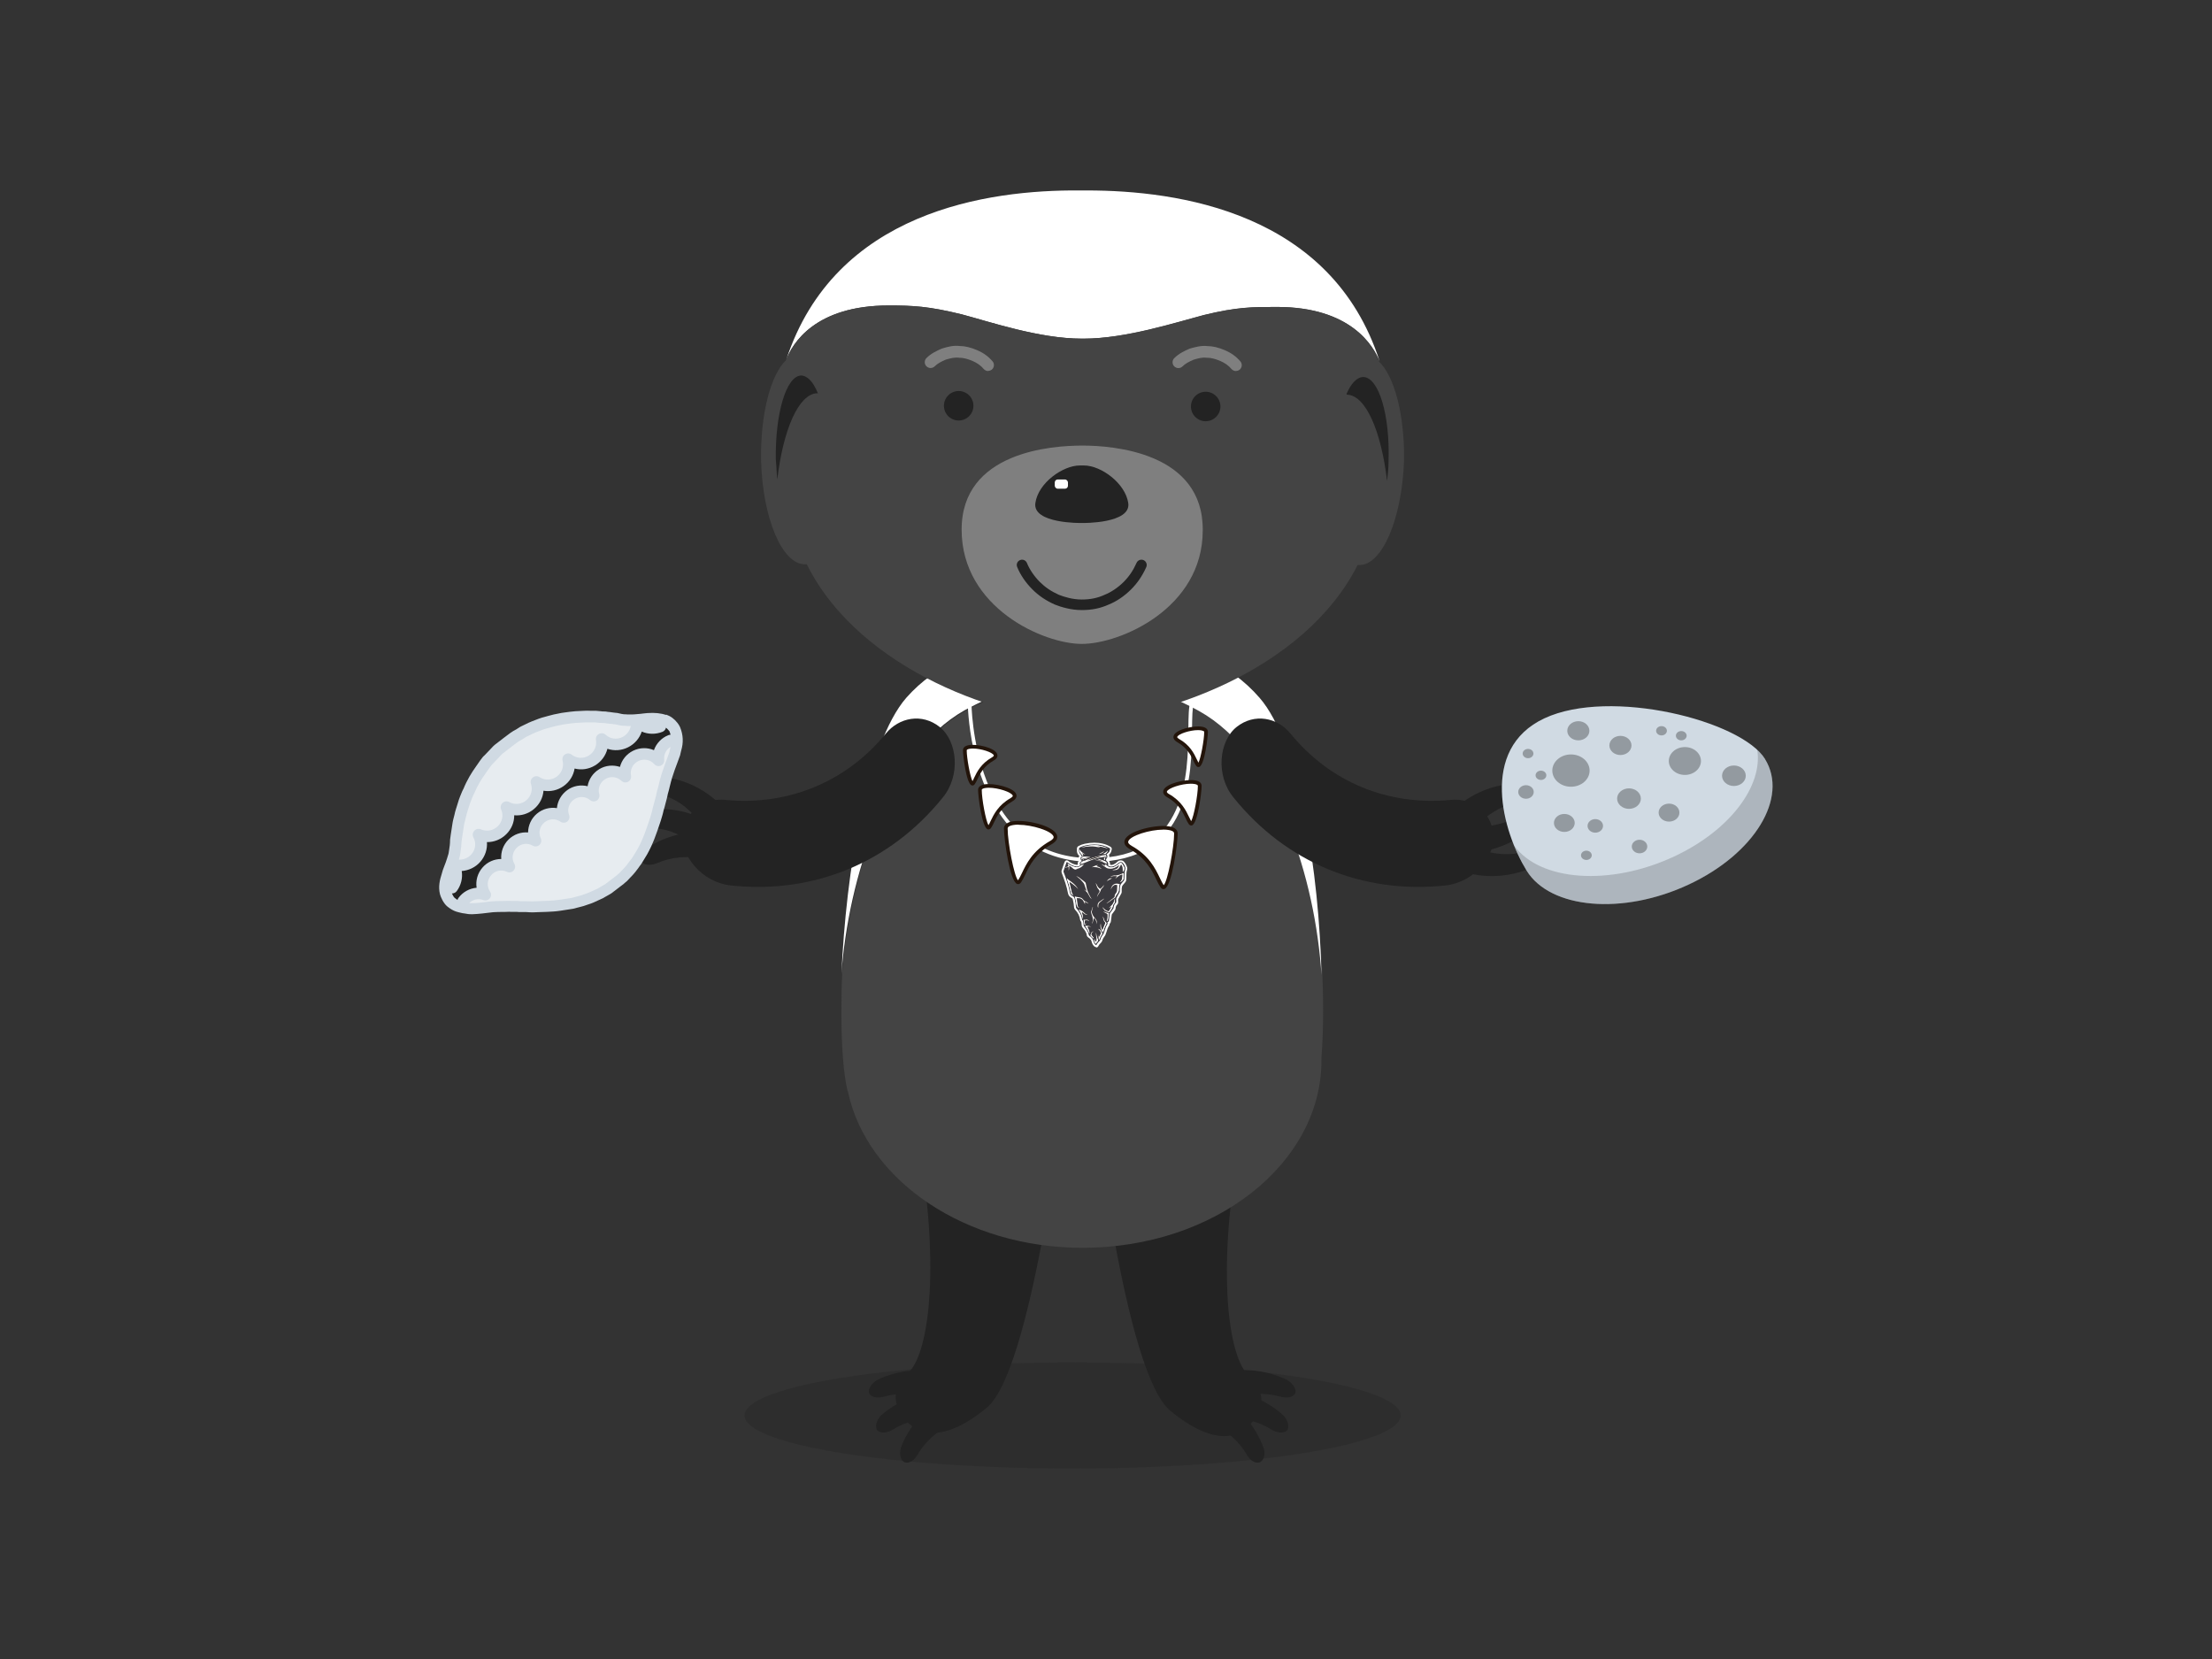 <?xml version="1.0" encoding="UTF-8"?>
<svg id="Layer_1" data-name="Layer 1" xmlns="http://www.w3.org/2000/svg" width="300" height="225" viewBox="0 0 300 225">
  <rect x="0" y="0" width="300" height="225" fill="#333333" stroke="none"/>
  <defs>
    <style>
      .cls-1 {
        fill: #262626;
      }

      .cls-2 {
        fill: #fff;
      }

      .cls-3 {
        fill: #23140a;
      }

      .cls-4 {
        opacity: .2;
      }

      .cls-5 {
        fill: #d0dae3;
      }

      .cls-6 {
        isolation: isolate;
        opacity: .35;
      }

      .cls-7 {
        fill: #232323;
      }

      .cls-8 {
        fill: #3a393e;
      }

      .cls-9 {
        fill: #444;
      }

      .cls-10 {
        fill: #7f7f7f;
      }

      .cls-11 {
        fill: #e7ecf0;
      }
    </style>
  </defs>
  <g>
    <g class="cls-6">
      <ellipse class="cls-7" cx="145.47" cy="191.97" rx="44.5" ry="7.2"/>
    </g>
    <g>
      <g>
        <g>
          <path class="cls-7" d="m148.22,148.73c.2,1.3,4.3,37.5,10.5,42.6,6.2,5.1,9.4,3.4,10.7,2,1.3-1.4,3-3.9-.1-6.8-2.5-2.3-4.2-12.5-1.7-28.4l-19.4-9.4Z"/>
          <g>
            <path class="cls-7" d="m173.72,189.43c.8.2,1.6.1,1.9-.4.3-.5-.2-1.4-1.1-1.9-2.5-1.2-5.4-1.6-8.2-1.1-1.1.2-1.5,1.3-1,2.3s1.4,1.5,2.1,1.3c1.9-.7,4.1-.8,6.3-.2Z"/>
            <path class="cls-7" d="m172.52,193.93c.7.4,1.5.5,2,.1.4-.4.2-1.4-.5-2.1-2.1-1.9-4.7-3-7.6-3.3-1.1-.1-1.8.8-1.6,1.9.2,1.1.9,1.8,1.6,1.8,2-.1,4.2.4,6.1,1.6Z"/>
            <path class="cls-7" d="m169.12,197.33c.4.7,1.1,1.2,1.7,1,.6-.2.9-1.2.5-2.1-1-2.6-2.8-4.9-5.3-6.4-.9-.6-2-.1-2.3,1-.3,1,0,2,.6,2.3,2,.8,3.7,2.3,4.8,4.2Z"/>
          </g>
        </g>
        <g>
          <path class="cls-7" d="m144.42,148.43c-.2,1.3-4.5,37.5-10.6,42.5-6.2,5.1-9.4,3.3-10.7,2-1.3-1.4-3-4,.1-6.8,2.5-2.3,4.2-12.5,1.8-28.4l19.4-9.3Z"/>
          <g>
            <path class="cls-7" d="m119.82,189.43c-.8.2-1.6.1-1.9-.4s.2-1.4,1.1-1.9c2.5-1.2,5.4-1.6,8.2-1,1.1.2,1.5,1.3,1,2.3s-1.4,1.5-2.1,1.2c-1.9-.7-4.1-.8-6.3-.2Z"/>
            <path class="cls-7" d="m121.02,193.93c-.7.4-1.5.5-2,.1-.4-.4-.2-1.4.5-2.1,2.1-1.8,4.8-3,7.6-3.3,1.1-.1,1.8.9,1.6,1.9-.2,1.1-.9,1.8-1.6,1.8-2-.1-4.2.4-6.1,1.6Z"/>
            <path class="cls-7" d="m124.42,197.33c-.4.7-1.1,1.2-1.7,1s-.8-1.2-.5-2.1c1-2.6,2.9-4.8,5.3-6.4.9-.6,2-.1,2.3,1,.3,1,0,2-.6,2.3-2,.8-3.7,2.3-4.8,4.2Z"/>
          </g>
        </g>
      </g>
      <path class="cls-9" d="m179.22,129.63c-1.3-12.5-6.5-27.7-16.4-33.2-4.2-2.4-9.1-4.1-15.9-5.2-1.6.3-3.1.6-4.5.9-.2.1-.5.1-.7.2-.4.1-.8.2-1.2.3-.3.1-.5.1-.8.2-.4.1-.8.2-1.2.4-.2.1-.4.1-.6.2-.6.2-1.1.4-1.7.6-.2.1-.3.1-.5.2-.4.2-.8.3-1.2.5-.2.1-.4.2-.5.2-.4.2-.7.3-1.1.5-.2.1-.3.1-.5.2-.5.2-1,.5-1.5.8-10.6,5.9-15.8,22.9-16.7,35.8-.1,1.9-.1,3.7-.1,5.4,0,4.4.3,8,.8,10.2,0,.1.1.2.1.3,2.6,12,15.9,21.1,31.8,21.1,17.9,0,32.4-11.4,32.4-25.4v-.4c.3-3.8.3-8.6,0-13.8Z"/>
      <path class="cls-2" d="m170.82,94.63c-4.1-4.7-9.4-7-19.9-7.4h-6c-.7,0-1.3,0-1.9.1h-.2c-10.5.4-15.8,2.7-19.9,7.3-5.4,6.2-8.2,23.8-8.8,37.5.9-12.9,6.2-29.9,16.7-35.8,4.2-2.3,9.2-4,15.9-5.1,6.8,1.1,11.7,2.9,15.9,5.2,10.6,5.9,15.8,22.9,16.6,35.8-.3-13.8-3-31.4-8.4-37.6Z"/>
      <path class="cls-2" d="m146.72,45.93c-5.8,0-12.5-2.3-16.3-3.3-4.5-1.1-6.6-1.2-9.9-1.2-10,0-13.1,5.2-13.9,7.4,6.6-20.2,27.4-23.1,39.8-23h1c12.3,0,33.2,2.9,39.7,23.2-.8-2.1-3.9-7.4-13.9-7.4-3.3,0-5.4,0-9.9,1.1-3.8,1-10.6,3.2-16.3,3.2h-.3Z"/>
      <path class="cls-9" d="m187.02,49.03h0c-.8-2.2-3.9-7.4-13.9-7.4-3.3,0-5.4,0-9.9,1.1-3.8,1-10.6,3.2-16.3,3.2h-.2c-5.8,0-12.5-2.3-16.3-3.3-4.5-1.1-6.6-1.2-9.9-1.2-10,0-13.1,5.2-13.9,7.4h0c-2.1,2-3.5,7.3-3.4,13.6.2,7.9,2.9,14.2,6,14.1h.2c7.2,14.5,26.9,21.2,37.2,21.2s30.2-6.6,37.5-21.1h.2c3.1.1,5.8-6.2,6.1-14.1.1-6.2-1.3-11.5-3.4-13.5Z"/>
      <path class="cls-10" d="m146.72,87.33c-5.2,0-16.3-4.9-16.3-15.5s12.3-11.4,16.4-11.4,16.4.9,16.3,11.5c0,10.6-11.2,15.4-16.4,15.4Z"/>
      <path class="cls-7" d="m147.02,63.13c2.3,0,5.6,2.4,6,5.1.4,2.8-6.2,2.7-6.2,2.7h-.2s-6.6.1-6.2-2.7c.4-2.8,3.8-5.1,6-5.1h.6Z"/>
      <g>
        <circle class="cls-7" cx="130.02" cy="55.03" r="2"/>
        <path class="cls-7" d="m165.52,55.13c0,1.1-.9,2-2,2s-2-.9-2-2,.9-2,2-2,2,.9,2,2Z"/>
      </g>
      <path class="cls-7" d="m182.72,53.53c2.5.1,4.6,4.9,5.4,11.7.1-.9.2-1.7.2-2.7.2-6.2-1.3-11.3-3.4-11.4-.9,0-1.7.9-2.3,2.3,0,.1.1.1.1.1Z"/>
      <path class="cls-7" d="m110.82,53.33c-2.5.1-4.6,4.9-5.4,11.7-.1-.9-.1-1.7-.2-2.7-.1-6.2,1.4-11.3,3.4-11.4.9,0,1.7.9,2.3,2.4,0,.1,0,0-.1,0Z"/>
      <path class="cls-10" d="m134.02,50.32c-.23,0-.45-.1-.61-.28-.38-.46-.86-.8-1.5-1.08-.68-.29-1.27-.44-1.79-.44-.68-.08-1.14.06-1.73.22l-.11.03c-.65.28-1.13.53-1.51.91-.31.31-.81.31-1.12,0-.31-.31-.31-.81,0-1.12.63-.63,1.39-.98,2.05-1.27l.25-.08c.67-.19,1.36-.39,2.26-.28.63,0,1.43.18,2.31.56.87.37,1.55.87,2.1,1.52.28.34.23.83-.1,1.11-.15.12-.33.18-.51.18Z"/>
      <path class="cls-10" d="m167.62,50.32c-.23,0-.45-.1-.61-.28-.38-.46-.86-.8-1.5-1.08-.68-.29-1.27-.44-1.79-.44h-.11c-.52-.08-1.1.08-1.72.26-.65.28-1.13.53-1.51.91-.31.31-.81.31-1.12,0-.31-.31-.31-.81,0-1.12.63-.63,1.39-.98,2.05-1.27l.09-.03c.72-.2,1.53-.44,2.37-.33.72,0,1.49.19,2.36.56.87.37,1.55.87,2.1,1.52.28.34.23.83-.1,1.11-.15.12-.33.18-.51.18Z"/>
      <path class="cls-7" d="m146.72,82.74c-1.48,0-2.81-.41-3.67-.75-1.24-.56-2.19-1.21-3.04-2.06-.9-.9-1.64-1.98-2.06-3.04-.15-.37.03-.78.4-.93.37-.15.78.03.93.4.35.87.98,1.8,1.74,2.56.72.72,1.54,1.28,2.59,1.75.71.28,1.85.64,3.1.64,1.16,0,2.15-.2,3.1-.64.9-.36,1.83-.99,2.59-1.75.72-.72,1.28-1.54,1.75-2.59.16-.36.59-.52.95-.36.36.16.52.59.36.95-.55,1.21-1.2,2.16-2.05,3.01-.91.91-1.98,1.64-3.04,2.06-1.12.51-2.29.75-3.67.75Z"/>
      <g>
        <path class="cls-7" d="m120.14,99.49c1.8-2.2,4.9-2.8,7.3-.9,2.4,1.9,2.9,6.6.4,9.6-7.1,8.8-17.5,13.1-28.7,11.9-3.9-.4-6.9-4-6.5-7.1s3-4.8,5.8-4.5c8.4.8,16.3-2.4,21.7-9Z"/>
        <path class="cls-7" d="m88.34,112.29c-.8-.1-1.6-.5-1.7-1.1s.7-1.3,1.7-1.4c2.8-.3,5.7.4,8.2,1.9.9.6,1,1.8.1,2.5-.8.8-1.8.9-2.4.5-1.5-1.4-3.6-2.3-5.9-2.4Z"/>
        <path class="cls-7" d="m89.04,117.09c-.8.3-1.6.3-2-.2s0-1.5.9-2c2.4-1.5,5.3-2.3,8.2-2,1.1.1,1.7,1.1,1.3,2.2-.4,1.1-1.2,1.7-1.9,1.5-2.1-.6-4.4-.4-6.5.5Z"/>
        <path class="cls-7" d="m90.04,107.89c-.8-.3-1.4-.9-1.3-1.5s1-1.1,2-.9c2.8.5,5.4,1.9,7.4,4.1.7.8.4,2-.6,2.5s-2,.4-2.4-.2c-1.2-1.8-2.9-3.3-5.1-4Z"/>
      </g>
      <g>
        <path class="cls-7" d="m175.02,99.49c-1.8-2.2-4.9-2.8-7.3-.9-2.4,1.9-2.9,6.6-.4,9.6,7.1,8.8,17.5,13.1,28.7,11.9,3.9-.4,6.9-4,6.5-7.1-.4-3.1-3-4.8-5.8-4.5-8.5.8-16.3-2.4-21.7-9Z"/>
        <path class="cls-7" d="m206.12,115.69c.8-.1,1.7.1,1.9.6.2.6-.3,1.4-1.3,1.8-2.7.9-5.6,1-8.4.1-1-.3-1.4-1.5-.8-2.4.6-.9,1.5-1.4,2.2-1,1.9.9,4.1,1.3,6.4.9Z"/>
        <path class="cls-7" d="m205.42,110.99c.7-.4,1.6-.4,2,.1s.1,1.5-.8,2.1c-2.3,1.6-5.1,2.5-8.1,2.5-1.1,0-1.7-1.1-1.4-2.1.3-1.1,1.1-1.7,1.8-1.6,2.2.3,4.4,0,6.5-1Z"/>
        <path class="cls-7" d="m205.62,108.79c.8-.2,1.5-.7,1.5-1.4,0-.6-.9-1.2-1.9-1.1-2.8.2-5.6,1.3-7.8,3.3-.8.7-.6,1.9.3,2.5.9.6,2,.6,2.4.1,1.4-1.6,3.3-2.8,5.5-3.4Z"/>
      </g>
    </g>
    <g>
      <path class="cls-5" d="m90.34,96.97c-.72-.25-1.55-.33-2.54-.26-.17.01-.33.03-.5.05-.14.02-.28.04-.42.05l-.45.04c-.16.01-.32.03-.49.04-.16.01-.32,0-.47.01-.13,0-.25,0-.38,0l-.15-.02s-.07,0-.11,0c-.3.01-.71-.09-1.04-.17-.04,0-.07-.01-.11-.02l-.24-.02c-.15-.03-.28-.04-.39-.05l-.14-.02c-.06-.01-.12-.02-.2-.03l-.24-.02c-.22-.05-.46-.07-.68-.06h-.06c-.09-.02-.17-.03-.26-.03l-.65-.06s-.07,0-.11,0c-.21,0-.43,0-.64,0-.26-.01-.54-.02-.83,0l-.39.02c-.27.01-.55.03-.82.04-.51.04-1.03.11-1.52.18l-.35.05c-.12.02-.23.04-.35.07-.06.01-.12.03-.19.04-.34.05-.67.14-.97.22l-.2.05c-.32.09-.65.18-.98.27-.32.1-.63.22-.93.34-.13.05-.26.1-.39.15-.33.12-.63.28-.92.42-.18.09-.35.18-.54.26-.18.08-.33.19-.45.27-.06.04-.13.09-.2.13-.54.26-1.06.66-1.59,1.07l-1.35,1.04s-.08.07-.11.1c0,0,0,0,0,0-.06.05-.11.1-.16.15-.01.02-.04.04-.05.06-.06.06-.12.12-.18.19-.11.13-.25.27-.4.42-.16.16-.33.33-.52.54-.08.07-.15.13-.22.22-.25.31-.46.61-.66.91l-.19.27c-.33.47-.64.92-.92,1.41-.32.56-.6,1.12-.82,1.67-.01.03-.03.06-.05.09-.04.08-.08.16-.12.24l-.12.29c-.12.29-.24.58-.34.87-.1.29-.18.58-.27.87l-.14.44c-.08.25-.14.49-.19.74-.04.19-.09.39-.15.58-.03.1-.05.2-.07.31,0,.04-.01.07-.02.11s-.02.07-.02.11l-.25,1.63c-.02.11-.04.24-.05.38h0l-.04.28s0,.07,0,.11c0,.45-.07.9-.13,1.28l-.03.18c-.02.13-.03.26-.06.35l-.02.06c-.11.37-.22.73-.35,1.09-.05.16-.12.32-.18.47-.07.18-.15.37-.21.56-.03.1-.06.21-.09.31-.02.06-.03.12-.05.18-.26.81-.51,1.76-.24,2.81.09.34.46,1.22,1,1.65.43.34.79.55,1.18.68.23.08.45.12.65.17l.22.05c.09.02.18.03.3.04.23.05.6.11.89.1h.2c.42-.03.85-.04,1.29-.1l.42-.05c.34-.05.68-.09,1.03-.12.4-.03.8-.03,1.23-.04.32,0,.63,0,.94-.02.02,0,.05,0,.07,0,.1.01.19.02.29.01.1,0,.2,0,.3,0,.12,0,.25,0,.37,0,.05,0,.09,0,.13.01.13.01.26.03.39.02.11,0,.22,0,.33,0,.14,0,.27,0,.41,0,.12,0,.24,0,.36.02.18.01.36.02.54.02.35-.02.71-.02,1.06-.04.59-.02,1.2-.03,1.81-.08.59-.04,1.17-.14,1.74-.23.28-.04.56-.09.84-.13.15-.02.28-.06.42-.1l.1-.03c.14-.04.28-.07.43-.11.18-.04.35-.09.53-.14.13-.04.25-.08.38-.13.07-.03.14-.06.23-.08.52-.15,1.02-.39,1.51-.62.16-.07.32-.15.48-.22.03-.01.06-.03.08-.04l.25-.15c.14-.07.28-.15.41-.23.1-.06.2-.12.31-.18.05-.02.09-.05.13-.08l1.66-1.27c.07-.06.14-.11.19-.17l.24-.2s.07-.06.1-.1c.14-.16.29-.32.44-.47.22-.23.45-.46.65-.73l.11-.15c.15-.19.3-.38.42-.57.02-.03.04-.04.05-.07.07-.08.13-.16.19-.25.1-.16.2-.33.3-.49.17-.26.33-.53.48-.79.8-1.41,1.28-2.85,1.75-4.25l.1-.3c.06-.18.11-.36.16-.53.03-.13.07-.25.11-.38.04-.12.06-.24.09-.37.01-.07.02-.14.05-.2.09-.28.16-.56.23-.84.06-.24.12-.48.19-.72.04-.13.06-.26.09-.39.01-.07.02-.14.04-.21.12-.37.2-.75.29-1.11.1-.4.19-.78.31-1.15.21-.64.46-1.4.76-2.15.11-.29.22-.57.31-.85.04-.13.07-.26.09-.4.01-.07.03-.14.05-.21.34-1.12.29-2.18-.16-3.25-.09-.21-.22-.37-.34-.54-.43-.55-.92-.91-1.55-1.13Z"/>
      <path class="cls-7" d="m90.81,99.24c.06.14.1.27.13.41-.09,0-.19.02-.28.05-.95.37-1.65,1.13-1.97,2.04-.88-.38-1.92-.37-2.83.08-.91.45-1.54,1.26-1.78,2.19-.91-.3-1.94-.22-2.8.3-.87.52-1.43,1.38-1.59,2.32-.93-.23-1.95-.06-2.76.53s-1.31,1.49-1.4,2.44c-.95-.15-1.94.1-2.71.75-.77.65-1.19,1.59-1.2,2.55-.96-.08-1.93.25-2.65.96-.72.71-1.06,1.68-.99,2.64-.96,0-1.91.41-2.56,1.18-.66.77-.93,1.77-.78,2.72-.96.08-1.87.57-2.47,1.39-.06.08-.1.17-.12.26-.12-.07-.24-.16-.38-.27-.11-.08-.28-.37-.38-.61.18,0,.35-.05.5-.16.05-.04.11-.1.15-.15.6-.81.83-1.79.68-2.73.95-.07,1.87-.5,2.53-1.26.66-.76.96-1.72.89-2.66.95.01,1.89-.35,2.61-1.06.72-.7,1.1-1.63,1.09-2.58.95.09,1.91-.2,2.68-.85.77-.64,1.22-1.54,1.29-2.48.93.16,1.91-.05,2.73-.63.82-.58,1.34-1.44,1.49-2.38.91.24,1.91.1,2.77-.42.86-.52,1.45-1.34,1.68-2.26.89.31,1.9.25,2.8-.2.9-.45,1.55-1.22,1.86-2.13.87.38,1.87.4,2.81.03.25-.1.42-.32.47-.56.13.1.26.22.41.41.04.05.1.13.11.15Z"/>
      <path class="cls-11" d="m62.31,116.31c.07-.21.09-.42.12-.6l.02-.15c.07-.42.13-.91.15-1.44l.04-.28s0-.07.01-.1c0-.06.02-.13.03-.19l.25-1.64c.02-.08.03-.16.05-.24,0-.04,0-.07.02-.11.07-.22.12-.45.17-.68.05-.21.1-.42.16-.62l.14-.45c.08-.28.17-.55.26-.82.09-.26.19-.51.3-.77l.13-.31s.03-.06.04-.09c.04-.08.08-.15.12-.23.2-.48.45-.99.74-1.49.25-.43.54-.85.85-1.29l.19-.27c.2-.28.38-.55.62-.84.07-.06.14-.13.21-.21.11-.14.25-.27.38-.4.17-.17.34-.34.51-.54.02-.02.04-.05.06-.07.04-.04.07-.07.11-.11.01-.01.03-.02.03-.03.05-.04.1-.08.14-.13l1.29-1c.44-.34.9-.69,1.28-.88.17-.08.31-.18.42-.26.07-.05.15-.1.19-.12.21-.09.41-.19.6-.29.27-.13.52-.26.76-.35.14-.05.28-.11.42-.16.28-.11.55-.22.8-.29.31-.09.63-.18.94-.26l.2-.05c.26-.07.53-.14.77-.18.12-.02.23-.04.35-.07.06-.02.12-.03.18-.04l.36-.05c.49-.07.96-.14,1.42-.17.26-.02.52-.03.78-.04l.4-.02c.23-.01.46,0,.69,0,.23,0,.47.01.7,0l.64.06s.06,0,.09,0c.02,0,.04,0,.06,0,.11.01.21.03.32.02.11,0,.23,0,.33.03.04,0,.08.02.12.02l.31.03c.06.01.12.02.18.03h.15c.07.02.13.02.2.03.03,0,.07.01.1.02l.24.02c.38.09.87.21,1.35.2h.16s.07.02.1.02c.12,0,.25,0,.37,0,.04,0,.08,0,.12,0-.12.64-.53,1.2-1.13,1.5-.77.38-1.66.26-2.28-.31-.25-.23-.61-.27-.91-.11-.3.16-.46.49-.4.82.14.84-.25,1.67-.99,2.12-.73.44-1.64.39-2.3-.13-.26-.21-.63-.22-.91-.04-.28.18-.42.53-.33.85.21.82-.11,1.68-.81,2.18-.7.5-1.61.52-2.31.06-.28-.19-.65-.17-.91.04h0c-.27.21-.37.56-.26.87.27.8.02,1.67-.63,2.23-.66.55-1.57.65-2.31.24-.29-.16-.66-.12-.91.11-.25.23-.32.59-.19.9.34.77.16,1.66-.45,2.26-.62.61-1.52.77-2.3.43-.31-.14-.67-.06-.89.19-.23.25-.28.61-.12.91.4.74.29,1.64-.27,2.28-.44.5-1.07.76-1.71.72.02-.06.04-.12.06-.18v-.07Z"/>
      <path class="cls-11" d="m90.83,101.81c-.01.07-.03.15-.05.22-.08.25-.18.5-.27.75-.31.79-.57,1.57-.79,2.23-.14.43-.24.85-.34,1.27-.08.34-.16.68-.27,1.02-.04.13-.06.26-.09.4-.01.07-.02.14-.04.21-.08.26-.15.53-.21.79-.06.25-.13.51-.21.76-.04.12-.06.24-.08.36-.01.07-.03.14-.05.21-.05.15-.09.3-.13.45-.04.15-.08.3-.13.44l-.1.3c-.45,1.33-.9,2.7-1.63,3.98-.14.25-.29.49-.45.74-.11.17-.21.34-.32.51-.01.02-.03.04-.05.06-.05.05-.09.11-.14.17-.12.17-.25.34-.38.51l-.11.15c-.15.19-.33.38-.53.59-.16.16-.32.32-.46.49l-.22.18s-.05.05-.08.08c-.01.01-.03.02-.04.03l-.19.14-.66.51-.75.57c-.12.06-.24.13-.36.2-.1.06-.21.13-.31.18-.02.01-.05.02-.06.04l-.24.15c-.15.07-.31.14-.46.21-.45.21-.88.41-1.29.54-.12.04-.23.07-.33.12-.08.03-.16.06-.24.08-.16.05-.33.09-.5.13-.15.04-.3.08-.45.12l-.13.04c-.07.02-.13.04-.2.05-.29.04-.59.09-.88.13-.56.09-1.08.17-1.6.21-.57.04-1.16.06-1.74.08-.36.01-.73.02-1.09.04-.12,0-.24,0-.36-.01-.18-.01-.36-.02-.54-.02-.12,0-.24,0-.35,0-.12,0-.25,0-.38,0-.04,0-.09,0-.13-.01-.13-.02-.26-.03-.39-.02-.1,0-.2,0-.3,0-.12,0-.25,0-.37,0-.02,0-.05,0-.07,0-.1,0-.2-.02-.3-.01-.3.01-.6.02-.9.02-.43,0-.87,0-1.32.04-.37.03-.74.08-1.11.12l-.41.05c-.38.05-.76.06-1.16.08h-.21c-.05.01-.15,0-.25-.01.5-.5,1.24-.67,1.92-.41.32.12.67.02.88-.24.21-.26.22-.63.03-.91-.46-.68-.41-1.57.14-2.21.54-.64,1.41-.82,2.15-.47.3.15.67.08.9-.17.23-.25.27-.61.11-.91-.41-.72-.28-1.59.31-2.18.59-.59,1.47-.7,2.18-.29.29.17.66.13.91-.1s.32-.59.18-.9c-.35-.75-.15-1.61.48-2.14.63-.53,1.52-.58,2.19-.11.28.19.65.19.92-.02.27-.21.37-.56.25-.88-.29-.77-.02-1.62.65-2.1.68-.48,1.56-.46,2.2.07.26.22.63.24.92.05.28-.18.41-.53.32-.86-.22-.79.11-1.61.82-2.04.71-.43,1.59-.33,2.19.24.24.23.61.29.91.12.3-.16.45-.5.39-.83-.16-.81.24-1.6.99-1.97.75-.37,1.62-.2,2.17.42.22.25.59.33.89.2.06-.03.11-.06.16-.1.21-.16.32-.43.29-.7-.08-.72.26-1.38.87-1.75-.01.05-.02.1-.04.16-.04.12-.06.24-.09.37Z"/>
    </g>
    <g>
      <path class="cls-2" d="m148.08,116.88c-4.26,0-7.82-1.4-10.57-4.15-6.2-6.2-6.26-17.35-6.26-17.46h.5c0,.05.02,5.37,2.05,10.61,2.71,6.98,7.51,10.51,14.28,10.51,12.93,0,13.03-11.4,13.09-17.53.02-1.66.03-2.98.28-3.67l.47.17c-.22.61-.23,1.89-.25,3.51-.06,6.3-.16,18.03-13.59,18.03Z"/>
      <g>
        <path class="cls-3" d="m152.22,116.99c-.09-.1-.36-.1-.47,0-.22.19-.45.38-.73.48-.23.09-.46.1-.69-.03-.05-.03-.07-.06-.06-.13.04-.22-.03-.4-.21-.54-.09-.07-.1-.23-.02-.31.18-.18.19-.41,0-.62.05-.05.1-.1.15-.13.12-.08.19-.18.24-.31.02-.06.04-.13.06-.19.03-.13.03-.13-.08-.2-.28-.16-.58-.28-.89-.36-.78-.2-1.57-.16-2.35,0-.28.06-.54.15-.79.29-.06.03-.09.08-.09.15,0,.1,0,.21,0,.31.01.18.07.33.21.45.06.05.1.14.14.21,0,.02,0,.05-.02.07-.03.07-.09.14-.11.21-.04.17.03.31.18.42-.04.02-.08.04-.11.06-.18.11-.23.27-.14.46.03.05.01.07-.03.1-.15.11-.31.16-.5.13-.44-.08-.84-.28-1.19-.56-.08-.07-.11-.06-.14.04-.13.37-.26.73-.38,1.1-.02.05-.02.12,0,.17.35.92.69,1.83.86,2.8.04.22.16.38.36.47.17.08.25.21.29.38.09.37.15.75.17,1.13,0,.05.03.11.06.15.4.43.69.92.76,1.52,0,.02,0,.06.03.07.09.08.13.18.14.29.02.15.03.3.05.45,0,.04.02.09.05.12.09.12.2.24.29.37.17.25.32.52.36.83,0,.03.03.06.06.08.29.19.51.43.59.77.04.17.13.33.26.46.06.06.09.06.14-.02.04-.07.08-.15.13-.21.09-.11.19-.21.29-.32.03-.03.07-.07.08-.11.07-.23.16-.46.31-.65.13-.15.2-.32.25-.51.1-.36.22-.72.43-1.03.02-.02.02-.07,0-.1-.04-.09-.01-.13.07-.17.06-.03.1-.07.11-.15.04-.33.09-.66.13-.98,0-.02,0-.04.02-.06.14-.19.28-.37.41-.56.03-.04.06-.09.07-.13.04-.26.08-.51.3-.69.06-.05.07-.13.07-.21,0-.17-.03-.35.05-.5.12-.24.26-.48.39-.71.02-.04.04-.08.04-.13,0-.15,0-.29,0-.44.02-.22.03-.44.19-.62.12-.14.24-.28.36-.42.03-.04.05-.09.05-.13.01-.22.01-.45.02-.67,0-.26.03-.53.12-.78.02-.06.02-.13,0-.19-.06-.26-.2-.48-.38-.67Zm-3.2,10.41s-.02-.05-.03-.09c0,.03.02.06.03.09Zm.03.07h0s.01,0,.01-.01c0,0,0,0-.01.01Z"/>
        <path class="cls-2" d="m148.63,128.44c-.09,0-.17-.04-.25-.12-.16-.16-.27-.36-.32-.58-.06-.26-.21-.45-.49-.62-.07-.05-.15-.14-.17-.26-.03-.22-.12-.45-.31-.72-.05-.07-.1-.13-.15-.19-.04-.06-.09-.11-.13-.17-.05-.07-.08-.15-.1-.24,0-.07-.02-.13-.02-.2,0-.08-.01-.16-.03-.24-.01-.09-.04-.12-.06-.13-.06-.05-.1-.13-.11-.23-.06-.49-.28-.94-.69-1.37-.07-.08-.12-.19-.13-.3-.02-.35-.08-.71-.17-1.08-.03-.13-.09-.18-.16-.21-.27-.13-.45-.36-.5-.65-.16-.91-.47-1.75-.85-2.76-.04-.11-.04-.23,0-.34.09-.27.19-.55.28-.82l.1-.28s.07-.19.22-.24c.16-.04.28.06.32.09.32.26.68.44,1.07.51.07.01.13,0,.2-.02-.05-.2,0-.4.16-.54-.07-.13-.08-.27-.05-.42.02-.09.06-.15.09-.21-.01-.02-.03-.04-.03-.05-.18-.16-.28-.37-.29-.62,0-.06,0-.12,0-.18v-.13c-.01-.16.07-.3.22-.38.26-.14.54-.24.86-.31.9-.19,1.71-.19,2.47,0,.36.09.67.22.95.38.21.13.26.24.2.48-.02.07-.04.14-.06.21-.06.17-.16.31-.3.42.1.24.06.5-.13.71.2.16.3.39.28.65.12.04.25.04.41-.02.25-.09.46-.27.65-.44.19-.17.61-.19.81.03h0c.23.25.37.51.44.79.02.06.04.2,0,.33-.08.23-.1.48-.1.71v.28c-.01.13-.01.26-.02.39,0,.1-.05.2-.11.28-.11.14-.23.27-.35.41-.11.13-.13.27-.15.49,0,.07,0,.15,0,.23,0,.07,0,.14,0,.21,0,.1-.04.18-.07.24l-.15.27c-.08.14-.16.29-.24.44-.04.08-.03.19-.02.32,0,.12.02.33-.15.47-.14.12-.18.31-.21.54-.01.1-.07.18-.11.24l-.39.53-.03.19c-.04.26-.07.51-.1.77-.01.09-.05.21-.17.3,0,.08-.01.17-.05.23-.2.29-.31.64-.4.96-.07.25-.16.44-.3.6-.11.14-.2.32-.27.56-.03.09-.09.15-.12.19l-.12.13c-.06.06-.12.12-.17.19-.03.03-.04.07-.06.11l-.04.07c-.06.11-.15.17-.25.18-.01,0-.02,0-.04,0Zm-.74-1.71c.35.24.57.53.65.89.01.06.04.11.06.17,0,0,.01-.02.02-.03.06-.08.13-.15.2-.22l.11-.11.12.05-.02-.03-.07-.03h0s.06.02.06.02l-.02-.03h0s0,0,0,0h0s-.01-.02-.01-.02l-.05.02h.02s0,.01,0,.01h-.02s-.14.06-.14.06c-.02-.04-.03-.07-.04-.12l.19-.05-.03-.05.03-.02.04.06h.02c.07-.24.18-.45.32-.63.09-.11.15-.24.2-.42.1-.34.22-.71.43-1.04-.02-.09-.01-.16,0-.21.03-.08.09-.15.18-.2.03-.25.06-.49.1-.74l.04-.27.05-.11.41-.56c.06-.25.11-.61.41-.87l.23-.02-.25-.04c-.01-.17-.02-.37.08-.57.08-.16.17-.31.25-.46l.15-.26c.01-.08.01-.14.01-.2,0-.09,0-.18,0-.26.02-.23.04-.52.25-.76.13-.15.25-.28.36-.41,0-.11,0-.24,0-.36v-.29c.02-.25.04-.55.14-.85-.05-.24-.15-.42-.32-.61-.03-.01-.11,0-.13,0-.21.19-.47.4-.8.52-.33.12-.63.11-.9-.04-.15-.08-.21-.22-.19-.38.02-.14-.01-.22-.11-.3-.1-.07-.17-.19-.18-.33-.01-.14.04-.27.13-.36.06-.06.11-.14,0-.28l-.16-.19.18-.16c.08-.08.12-.12.18-.16.07-.04.11-.1.13-.18.01-.04.03-.08.04-.13-.25-.14-.5-.24-.78-.31-.68-.17-1.42-.17-2.24,0-.25.05-.47.13-.68.24v.09c0,.05,0,.1,0,.16,0,.12.05.21.13.28.08.07.13.16.17.23.07.13.07.23.01.34-.01.03-.03.06-.05.09-.01.02-.03.05-.04.07,0,.03-.02.09.08.16l.31.23-.45.25c-.08.04-.08.07-.04.14.08.15.04.31-.1.41-.22.16-.45.22-.69.17-.41-.08-.78-.24-1.12-.48l-.02.07c-.09.27-.19.54-.28.82.31.81.69,1.82.88,2.85.02.14.09.23.22.29.22.11.37.29.43.55.1.41.16.79.18,1.17.47.5.74,1.03.81,1.61.09.1.15.23.17.38.01.09.02.18.03.27,0,.06.01.12.02.19.04.06.08.11.12.16.06.07.12.15.17.23.15.22.33.51.39.88Zm1.17.73h.01s-.02,0-.02,0h0Zm-.03-.05h0s0,0,0,0Zm-1.13-.61s0,0,0,0c0,0,0,0,0,0Zm-.06-.1s0,0,0,0c0,0,0,0,0,0Zm2.14-1.53s0,0,0,0c0,0,0,0,0,0Zm-3.06-.59s0,0,0,0c0,0,0,0,0,0Zm-.69-7.18s0,0,0,0c0,0,0,0,0,0Zm5.8-.23h0s0,0,0,0c0,0,0,0,0,0Zm-5.6-.99s0,0,0,0c0,0,0,0,0,0Zm.11-1.1h0s0,0,0,0Zm2.38,12.37h0s0,0,0,0h0Z"/>
      </g>
      <g>
        <path class="cls-8" d="m150.06,115.84c.18.2.17.44,0,.62-.08.08-.08.24.02.31.19.14.25.32.21.54-.01.07.01.1.06.13.22.13.46.11.69.03.28-.1.51-.29.73-.48.1-.09.37-.1.47,0,.18.19.32.41.38.67.01.06.02.13,0,.19-.08.25-.11.52-.12.78,0,.22,0,.45-.02.67,0,.04-.02.1-.05.13-.12.14-.24.28-.36.42-.16.18-.17.4-.19.62-.01.15,0,.29-.01.44,0,.04-.02.09-.04.13-.13.24-.27.47-.39.71-.08.16-.06.33-.05.5,0,.08,0,.15-.07.21-.21.18-.26.43-.3.69,0,.05-.04.09-.07.13-.14.19-.28.37-.41.56-.01.02-.01.04-.02.06-.04.33-.09.66-.13.98,0,.08-.05.12-.11.15-.08.04-.11.08-.07.17.01.03.01.07,0,.1-.21.32-.33.67-.43,1.03-.05.19-.12.36-.25.51-.15.19-.25.41-.31.64-.01.04-.05.08-.08.11-.1.11-.2.21-.29.32-.05.06-.09.14-.13.21-.04.07-.08.08-.14.02-.13-.13-.22-.29-.26-.46-.09-.35-.3-.59-.59-.77-.03-.02-.05-.05-.06-.08-.04-.31-.18-.58-.36-.83-.09-.13-.19-.24-.29-.37-.03-.03-.04-.08-.05-.12-.02-.15-.03-.3-.05-.45-.02-.11-.05-.21-.14-.28-.02-.01-.02-.05-.03-.07-.07-.6-.35-1.08-.76-1.52-.03-.04-.06-.09-.06-.14-.02-.38-.08-.76-.17-1.13-.04-.17-.13-.3-.29-.38-.2-.09-.32-.25-.36-.47-.17-.97-.51-1.89-.86-2.8-.02-.05-.02-.12,0-.17.12-.37.25-.73.38-1.1.03-.1.07-.1.14-.04.35.29.74.48,1.19.56.18.04.35-.02.5-.13.04-.03.05-.05.03-.1-.09-.19-.04-.36.14-.46.03-.02.07-.04.11-.06-.15-.11-.22-.25-.18-.42.02-.08.07-.14.11-.21.01-.02.03-.06.02-.07-.04-.07-.08-.15-.14-.21-.14-.12-.2-.27-.21-.45,0-.1,0-.21,0-.31,0-.07.03-.11.09-.15.25-.14.52-.23.79-.29.78-.16,1.57-.19,2.35,0,.31.08.61.19.89.36.12.07.12.07.08.2-.02.07-.04.13-.06.19-.04.13-.12.23-.24.31-.05.04-.1.09-.15.13Zm1.99,1.4c.13.14.19.31.2.48.02.17.01.35.02.53.16-.13.27-.47.19-.64-.08-.18-.19-.34-.3-.51-.06-.09-.25-.09-.33-.02-.11.09-.22.19-.34.27-.18.13-.38.24-.6.28-.31.05-.59,0-.8-.27-.07-.09-.16-.13-.27-.18.03.09.05.16.08.23-.17-.08-.34-.15-.5-.22,0,0,0,.02-.01.03.22.16.44.32.67.47.08.05.18.08.28.1.39.07.75-.02,1.08-.23.13-.08.24-.18.38-.28-.03.09-.06.17-.1.24-.07.17-.19.29-.37.34-.13.04-.26.08-.39.12-.02,0-.04.02-.05.02,0,0,0,.01,0,.02.12,0,.24-.02.37-.03.26-.02.46-.14.58-.38.06-.13.13-.25.21-.38Zm-2.01-1.19c-.02-.08-.04-.11-.12-.1-.15,0-.31.02-.45.04-.89.15-1.73.43-2.55.8-.1.05-.2.1-.3.15-.03.02-.05.07-.08.1,0,0,.01,0,.02.01.07-.03.14-.06.2-.09-.07.08-.17.13-.19.26.05-.02.08-.03.11-.05.47-.19.93-.38,1.4-.56.56-.21,1.13-.36,1.72-.42.08,0,.18-.03.2.11.06-.08.06-.14-.01-.18-.05-.03-.11-.04-.17-.07,0,0,0,0,0-.01.07,0,.14,0,.22,0Zm1.48,3.99c0,.21-.03.4-.02.59,0,.2-.04.37-.17.52-.1.12-.16.25-.16.41,0,.09-.05.14-.12.19-.12.08-.23.17-.34.26-.15.12-.31.24-.46.36-.06.04-.12.08-.17.12,0,0,0,.01.01.02.07-.04.15-.07.22-.11.29-.2.58-.41.86-.62.03-.02.06-.05.07-.08.08-.22.23-.4.35-.59.09-.14.15-.29.14-.46,0-.1,0-.2.02-.3.02-.15.06-.3.09-.44-.7-.26-1.14.2-1.18.73.04-.07.07-.13.09-.19.05-.16.17-.27.3-.36.16-.12.32-.1.47-.04Zm-3.42,1.89c-.08-.13-.17-.24-.24-.37-.11-.22-.22-.44-.32-.67-.05-.12-.09-.24-.12-.37-.05-.23-.09-.47-.14-.7-.02-.09-.06-.17-.14-.23-.23-.18-.46-.37-.7-.55-.15-.11-.3-.21-.49-.26.02.02.05.03.07.05.17.14.36.27.52.43.16.15.3.33.44.5.04.05.07.11.09.17.1.29.2.59.3.88,0,0,0,.01,0,.02-.1-.06-.2-.13-.3-.19,0,0,0,.02-.01.02.06.05.11.1.17.14.16.13.29.28.38.47.06.12.14.23.2.35.07.13.18.21.3.3Zm-1.07-4.76c-.11.05-.22.09-.33.14-.04.02-.08.04-.11.07-.19.2-.42.27-.69.23-.32-.05-.62-.18-.9-.34-.07-.04-.13-.08-.22-.13.03.06.04.1.06.14.07.17.05.2-.12.26-.08.03-.16.07-.23.1,0,0,0,.01,0,.02.13-.03.26-.05.41-.09v.5c.12-.22.11-.45.08-.69.15.1.31.18.42.31.2.22.43.29.71.25l-.28-.08c.51-.05.89-.28,1.18-.69Zm-2.32,1.99s.02.06.03.1c.16.47.31.93.41,1.42.03.13.05.27.09.4.05.17.18.3.31.32-.13-.16-.18-.34-.22-.53-.03-.15-.06-.3-.1-.45-.06-.27-.13-.54-.19-.83.15.1.29.19.43.29.14.1.27.21.4.33.12.11.23.23.37.37-.36-.65-.95-1.03-1.52-1.42Zm1.71,3.99c-.17-.09-.28-.22-.29-.41-.03-.31-.06-.62-.1-.94,0,0,.01,0,.02,0,.39-.02.72.08.9.46.02.04.04.08.06.12.04.09.08.17.13.26h.02c-.02-.11-.05-.22-.08-.34.2.09.38.17.56.26-.11-.13-.24-.22-.39-.28-.16-.06-.28-.16-.37-.29-.09-.13-.22-.22-.37-.26-.17-.04-.34-.07-.52-.1-.07-.01-.14,0-.22-.01.03.1.07.18.09.27.05.26.1.51.14.77.04.28.18.46.41.5Zm.21-8.2c.85-.2,1.69-.26,2.54.01v-.04c-.11-.04-.23-.09-.34-.13.5,0,.97.14,1.44.27-1.2-.58-2.41-.54-3.64-.11Zm5.23,4.67c.25-.02.48-.27.49-.5,0-.18,0-.37.01-.55,0-.05,0-.11,0-.17-.03.01-.05.02-.07.03-.38.16-.76.34-1.19.3,0,0-.02,0-.03,0-.18.02-.34.08-.5.19.16-.04.31-.09.46-.1.15-.01.3.01.45.02-.08.1-.16.19-.23.29,0,0,.01.02.02.02.28-.23.55-.49.95-.54-.01.14-.02.29-.05.43-.04.22-.1.44-.33.59Zm-2.31,3.42s-.01.01-.02.02c.07.09.13.17.2.26.08.11.18.19.3.25.12.05.25.1.37.14.02,0,.06-.01.08-.03.06-.08.12-.17.18-.26.12-.17.23-.35.27-.56.03-.15.1-.28.21-.4.03-.04.06-.09.06-.14,0-.12-.01-.25-.02-.37-.01,0-.02,0-.04,0-.02.1-.04.21-.07.31-.03.09-.05.19-.1.26-.08.11-.18.2-.27.3-.09.1-.18.2-.28.29,0,0,.01.01.02.02l.27-.17s.01,0,.02.01c-.07.13-.13.26-.21.39-.04.08-.08.18-.15.2-.07.02-.16-.05-.24-.08-.14-.05-.27-.12-.36-.25-.06-.08-.15-.13-.22-.2Zm-.03,1.25c.03.06.05.1.07.15.03.08.08.17.09.25.01.13.05.25.15.33.1.09.09.18.04.29-.11.24-.2.49-.31.74,0,.02-.02.04-.04.08-.1-.14-.15-.28-.17-.43-.02-.15-.04-.3-.05-.46-.14.33,0,.91.3,1.2.01-.04.02-.07.03-.1.09-.33.2-.65.37-.96.09-.16.08-.21-.04-.35-.07-.08-.15-.17-.17-.26-.04-.19-.12-.34-.27-.48Zm-1.02-7.69s0,.03,0,.04c.57.08,1.1.26,1.6.54,0,0,0-.01.01-.02-.06-.07-.11-.14-.17-.21,0,0,0,0,0,0,.06.04.12.08.19.13-.04-.12-.12-.19-.21-.24-.26-.16-.56-.25-.85-.32-.07-.02-.15,0-.22,0,0,0,0,.01,0,.02.24.09.48.18.72.27,0,0,0,.02,0,.03-.02,0-.04-.01-.06-.02-.27-.07-.54-.14-.82-.2-.06-.01-.13,0-.19,0Zm.29,5.08s.02-.07.04-.1c.06-.11.11-.23.19-.34.12-.17.24-.33.29-.54.03-.11.09-.2.19-.28.13-.11.21-.26.25-.44-.08.11-.15.22-.24.31-.08.09-.19.16-.29.24-.13-.12-.29-.22-.36-.41-.05-.13-.14-.24-.21-.36,0,0-.02,0-.02.01.05.13.11.26.14.4.05.18.14.33.27.46.12.12.13.25.04.4-.02.03-.04.06-.07.09-.11.17-.19.35-.21.55Zm-.56,1.31h-.02s-.02.05-.03.08c-.04.14-.07.29-.14.42-.06.13-.05.25-.01.37.05.17.12.33.16.5.05.21.08.42,0,.63-.03.07-.03.15-.04.22.01,0,.02,0,.03,0,.07-.25.15-.5.22-.77.07.1.15.18.2.27.05.09.08.19.11.29.03.1.03.21.05.31.04-.25.03-.5-.14-.71-.21-.25-.44-.49-.5-.83,0,0,0,0,0,0-.04-.09-.03-.17,0-.27.05-.17.09-.35.13-.53Zm-1.07-6.69c.26-.05.5.07.73-.06-.2-.03-.39-.07-.59-.08-.17,0-.33,0-.5.01-.08,0-.14.04-.13.14.07-.01.13-.02.22-.04-.25.17-.27.2-.16.29.06-.11.15-.14.27-.13.08,0,.17,0,.25.02.11.02.2-.03.32-.08-.15-.03-.27-.05-.41-.07Zm1.83,10.46c-.06.2-.02.57.07.69,0,0,.01,0,.01-.01.09-.28.21-.54.39-.77.01-.02.02-.05.01-.06-.07-.2-.15-.4-.32-.54-.06-.05-.13-.08-.2-.11,0,.01-.02.03-.03.04.02.01.05.02.07.04.14.12.24.27.29.45.01.03.02.08,0,.11-.08.16-.16.32-.25.5-.02-.12-.04-.22-.06-.33Zm-1.49-2.73c-.2,0-.33-.12-.46-.26-.09-.1-.2-.18-.31-.24-.11-.07-.24-.1-.37-.15,0,0,0,.02-.01.02.27.37.45.77.53,1.23.02-.33-.06-.65-.18-.96.12.08.24.16.35.25.13.12.29.15.46.12Zm1.14,2.4c0,.11,0,.22,0,.33.02.16.06.31.07.47.02.18,0,.35-.06.54-.02-.05-.02-.08-.03-.11,0,0-.01,0-.02-.01,0,.02,0,.04,0,.05-.16-.11-.1-.27-.13-.41-.12.28-.03.5.14.71.09-.12.17-.25.27-.36.07-.07.07-.13.03-.21-.14-.31-.2-.65-.27-.99Zm-1.48-.86c.13.18.25.34.35.51.1.17.17.35.25.53,0-.32-.11-.63-.29-.9.17-.13.33-.02.51,0-.26-.2-.54-.17-.83-.14Zm.9-7.95c.48-.1.93.01,1.37.21-.19-.19-.42-.3-.7-.37.08-.06.15-.11.22-.16-.32.04-.6.17-.88.32Zm2.05,7.31c.12-.07.15-.18.16-.28.04-.24.07-.49.11-.73.01-.08-.02-.1-.09-.11-.11-.02-.21-.05-.32-.09-.12-.05-.23-.08-.37-.09.17.09.32.18.48.26.08.04.12.1.13.18.02.29,0,.57-.11.86Zm-3.35-9.21c.07.04.13.08.21.11.07.03.14.05.22.07,0,0,0-.01,0-.02-.29-.16-.54-.37-.76-.64,0,.21.03.38.18.51.07.06.11.14.16.22.06.1.05.11.19.07-.07-.1-.13-.2-.19-.3Zm2.99,6.18s-.01-.02-.02-.03c-.2.13-.42.26-.61.41-.25.19-.31.53-.16.84,0-.09.02-.17.02-.24-.01-.25.1-.44.3-.59.16-.12.32-.26.48-.39Zm-2.77,2.85c.05.24.09.46.13.67.11-.03.21-.13.23-.23-.06.04-.12.09-.19.14-.01-.16-.03-.29-.04-.42,0-.03.02-.08.04-.08.14-.03.28-.09.43,0,.06.04.13.05.19.08-.14-.16-.3-.27-.52-.19-.03.01-.07,0-.1,0-.06,0-.12.02-.16.02Zm1.34,1.57s0,0-.01-.01c-.05.02-.1.03-.15.05-.09.04-.15.1-.17.2-.01.05-.03.11-.05.16-.04.11-.03.16.06.24.05.04.1.09.15.14.04.05.08.1.14.17v-.22s-.03.04-.04.05c-.07-.09-.13-.18-.19-.28-.02-.03-.02-.06-.02-.1.01-.17.07-.3.24-.37.02,0,.03-.02.04-.03Zm1.79-6.82c.24-.13.48-.26.71-.39,0,0,0-.02-.01-.02-.32-.02-.53.17-.7.41Zm-.55-3.68c.13,0,.25,0,.37-.01.02,0,.03-.03.05-.05.03-.04.06-.09.1-.12.12-.08.12-.21.14-.34-.1.32-.4.38-.65.52Zm-.48-.03s0,.01,0,.02c.26-.06.5-.15.67-.37,0,0,0-.02-.01-.02-.22.12-.45.25-.67.37Zm.79.53q-.13-.01-.13.1s0,.04,0,.06c0,.1.02.12.14.13v-.29Zm-3.01.35c.05-.04.13-.02.14-.1-.12-.01-.14,0-.14.1Z"/>
        <path class="cls-2" d="m152.05,117.24c-.07.14-.14.26-.21.38-.12.24-.32.36-.58.38-.12.01-.24.02-.37.03,0,0,0-.01,0-.02.02,0,.04-.02.05-.02.13-.04.26-.08.39-.12.18-.05.3-.17.37-.34.03-.08.06-.16.1-.24-.13.1-.25.2-.38.28-.33.2-.69.3-1.08.23-.1-.02-.2-.05-.28-.1-.23-.15-.45-.32-.67-.47,0,0,0-.02.01-.03.16.07.33.14.5.22-.02-.07-.05-.14-.08-.23.11.06.2.09.27.18.2.27.48.32.8.27.23-.04.42-.15.6-.28.12-.08.23-.18.34-.27.08-.07.27-.07.33.02.11.16.21.33.3.51.08.17-.03.51-.19.64,0-.18,0-.35-.02-.53-.02-.18-.08-.34-.2-.48Z"/>
        <path class="cls-2" d="m150.04,116.06c-.07,0-.14,0-.22,0,0,0,0,0,0,.01.06.02.12.04.17.07.07.04.07.1.01.18-.02-.14-.11-.12-.2-.11-.59.07-1.17.21-1.72.42-.47.18-.94.37-1.4.56-.03.01-.06.03-.11.05.02-.14.12-.18.19-.26-.07.03-.14.06-.2.09,0,0-.01,0-.02-.01.02-.03.04-.08.08-.1.1-.06.19-.11.3-.15.82-.37,1.67-.65,2.55-.8.15-.03.3-.03.45-.04.09,0,.11.02.12.1Zm-2.56.64c.64-.19,1.27-.38,1.92-.58-.67.1-1.31.28-1.92.58Z"/>
        <path class="cls-2" d="m151.52,120.05c-.15-.06-.31-.08-.47.04-.13.1-.25.2-.3.36-.02.06-.05.12-.09.19.04-.53.47-.99,1.18-.73-.03.15-.06.3-.09.44-.02.1-.02.2-.02.3,0,.17-.05.32-.14.46-.13.19-.28.37-.35.59-.01.03-.04.06-.07.08-.29.21-.57.42-.86.62-.07.05-.15.08-.22.11,0,0,0-.01-.01-.02.06-.04.12-.08.17-.12.16-.12.31-.24.46-.36.11-.09.22-.18.34-.26.07-.05.12-.11.12-.19,0-.16.06-.29.16-.41.13-.15.17-.33.17-.52,0-.19.01-.38.02-.59Z"/>
        <path class="cls-2" d="m148.1,121.94c-.12-.08-.23-.16-.3-.3-.06-.12-.14-.23-.2-.35-.09-.19-.22-.34-.38-.47-.06-.05-.11-.1-.17-.14,0,0,0-.02.01-.02.1.06.2.13.3.19,0,0,0-.01,0-.02-.1-.29-.2-.59-.3-.88-.02-.06-.05-.12-.09-.17-.14-.17-.28-.34-.44-.5-.16-.16-.34-.29-.52-.43-.02-.02-.05-.03-.07-.05.18.05.34.15.49.26.23.18.46.37.7.55.08.06.12.13.14.23.05.23.09.47.14.7.03.12.07.25.12.37.1.23.2.45.32.67.07.13.16.24.24.37Z"/>
        <path class="cls-2" d="m147.03,117.18c-.28.42-.67.65-1.18.69l.28.08c-.28.03-.51-.04-.71-.25-.11-.13-.27-.21-.42-.31.03.24.03.46-.07.69v-.5c-.16.03-.29.06-.42.09,0,0,0-.01,0-.02.08-.03.15-.07.23-.1.17-.06.19-.09.12-.26-.02-.04-.03-.08-.06-.14.08.05.15.1.22.13.28.16.57.29.9.34.27.04.5-.03.69-.23.03-.03.07-.06.11-.07.11-.05.22-.09.33-.14Z"/>
        <path class="cls-2" d="m144.71,119.17c.57.4,1.16.77,1.52,1.42-.13-.13-.24-.26-.37-.37-.13-.12-.26-.22-.4-.33-.14-.1-.28-.19-.43-.29.07.29.13.56.19.83.03.15.07.3.1.45.04.19.09.37.22.53-.14-.02-.27-.15-.31-.32-.04-.13-.06-.27-.09-.4-.1-.48-.24-.95-.41-1.42-.01-.03-.02-.06-.03-.1Z"/>
        <path class="cls-2" d="m146.42,123.16c-.23-.04-.37-.23-.41-.5-.04-.26-.09-.51-.14-.77-.02-.09-.06-.17-.09-.27.08,0,.15,0,.22.01.17.03.35.06.52.1.15.04.28.13.37.26.1.13.21.23.37.29.15.06.28.15.39.28-.19-.09-.37-.17-.56-.26.03.13.05.23.08.34h-.02c-.04-.08-.08-.17-.13-.25-.02-.04-.04-.08-.06-.12-.18-.38-.51-.48-.9-.46-.01,0-.02,0-.02,0,.03.32.07.63.1.94.02.19.13.32.29.41Z"/>
        <path class="cls-2" d="m146.63,114.96c1.23-.42,2.45-.47,3.64.11-.47-.13-.94-.27-1.44-.27.12.04.23.09.35.13v.04c-.86-.27-1.7-.21-2.55-.01Z"/>
        <path class="cls-2" d="m151.86,119.63c.24-.14.29-.36.33-.59.03-.14.03-.28.05-.43-.4.05-.67.31-.95.54,0,0-.01-.02-.02-.02.08-.09.15-.19.23-.29-.15,0-.31-.03-.45-.02-.15.01-.3.06-.46.1.15-.12.32-.17.5-.19,0,0,.02,0,.03,0,.43.04.81-.14,1.19-.3.02,0,.04-.01.07-.03,0,.06,0,.12,0,.17,0,.18,0,.37-.01.55,0,.23-.24.47-.49.5Z"/>
        <path class="cls-2" d="m149.54,123.05c.07.07.16.12.22.2.1.12.22.2.36.25.08.03.18.1.24.08.07-.02.11-.13.15-.2.07-.13.14-.26.21-.39,0,0-.01,0-.02-.01l-.27.17s-.01-.01-.02-.02c.09-.1.19-.2.28-.29.09-.1.19-.19.27-.3.05-.07.08-.17.1-.26.03-.1.05-.21.07-.31.01,0,.02,0,.04,0,0,.12.02.25.02.37,0,.05-.03.1-.06.14-.11.12-.17.24-.21.4-.04.21-.15.38-.27.56-.06.09-.12.18-.18.26-.02.02-.06.04-.08.03-.12-.04-.25-.09-.37-.14-.12-.05-.23-.13-.3-.25-.06-.09-.13-.17-.2-.26,0,0,.01-.01.02-.02Z"/>
        <path class="cls-2" d="m149.51,124.3c.15.14.24.29.27.48.02.09.1.18.17.26.12.14.13.19.04.35-.17.3-.28.63-.37.96,0,.03-.02.07-.03.1-.3-.29-.44-.87-.3-1.2.02.15.03.31.05.46.03.15.07.29.17.43.01-.03.03-.05.04-.08.1-.25.2-.5.31-.74.05-.11.05-.2-.04-.29-.1-.09-.14-.2-.15-.33,0-.09-.05-.17-.09-.25-.02-.05-.04-.09-.07-.15Z"/>
        <path class="cls-2" d="m148.49,116.61c.06,0,.13-.02.19,0,.27.06.55.13.82.2.02,0,.04.01.06.02,0,0,0-.02,0-.03-.24-.09-.48-.18-.72-.27,0,0,0-.01,0-.02.07,0,.15-.02.22,0,.29.08.59.16.85.32.09.06.17.12.21.24-.07-.05-.13-.09-.19-.13,0,0,0,0,0,0,.06.07.11.14.17.21,0,0,0,.01-.01.02-.5-.28-1.04-.46-1.6-.54,0-.01,0-.03,0-.04Z"/>
        <path class="cls-2" d="m148.78,121.69c.02-.2.1-.38.21-.55.02-.03.05-.06.07-.09.09-.15.08-.28-.04-.4-.13-.13-.22-.28-.27-.46-.04-.14-.1-.26-.14-.4,0,0,.02,0,.02-.01.07.12.16.23.21.36.07.19.23.3.36.41.1-.09.21-.16.29-.24.09-.09.15-.2.24-.31-.03.18-.11.33-.25.44-.09.08-.16.17-.19.28-.05.21-.16.37-.29.54-.07.1-.13.22-.19.34-.02.03-.03.07-.04.1Z"/>
        <path class="cls-2" d="m148.23,123c-.04.18-.08.35-.13.53-.02.09-.04.18,0,.27,0,0,0,0,0,0,.07.34.29.58.5.83.18.21.18.45.14.71-.02-.1-.02-.21-.05-.31-.03-.1-.06-.2-.11-.29-.05-.09-.13-.17-.2-.27-.08.27-.15.52-.22.77-.01,0-.02,0-.03,0,.01-.07.01-.15.04-.22.08-.21.06-.42,0-.63-.04-.17-.11-.33-.16-.5-.04-.13-.05-.24.01-.37.06-.13.09-.28.14-.42,0-.03.02-.06.03-.09h.02Z"/>
        <path class="cls-2" d="m147.16,116.31c.14.02.26.05.41.07-.12.05-.21.1-.32.08-.08-.02-.17-.01-.25-.02-.11,0-.21.02-.27.13-.11-.09-.09-.12.16-.29-.08.02-.15.03-.22.04,0-.1.06-.13.13-.14.17-.01.33-.02.5-.01.2.01.39.04.59.08-.23.13-.48,0-.73.06Z"/>
        <path class="cls-2" d="m148.99,126.78c.02.11.04.21.06.33.09-.18.17-.34.25-.5.01-.03,0-.08,0-.11-.05-.18-.16-.33-.29-.45-.02-.02-.04-.03-.07-.04,0-.01.02-.03.03-.04.07.04.14.06.2.11.17.14.25.34.32.54,0,.02,0,.05-.01.06-.18.23-.31.49-.39.77,0,0,0,0-.01,0-.09-.12-.13-.49-.07-.69Z"/>
        <path class="cls-2" d="m147.5,124.04c-.17.04-.32,0-.46-.12-.1-.1-.22-.18-.35-.25.12.31.2.63.18.96-.07-.45-.26-.86-.53-1.23,0,0,0-.02.01-.02.12.05.25.09.37.15.11.07.22.15.31.24.13.14.26.25.46.26Z"/>
        <path class="cls-2" d="m148.64,126.44c.07.34.13.68.27.99.04.08.03.14-.03.21-.1.11-.18.24-.27.36-.16-.21-.26-.43-.14-.71.03.15-.03.31.13.41,0-.01,0-.03,0-.05,0,0,.01,0,.02.01,0,.03.02.06.03.11.06-.19.08-.37.06-.54-.02-.16-.06-.31-.07-.47-.01-.11,0-.22,0-.33Z"/>
        <path class="cls-2" d="m147.16,125.58c.29-.03.56-.05.83.14-.18-.02-.34-.13-.51,0,.17.27.28.58.29.9-.08-.17-.16-.36-.25-.53-.1-.17-.22-.33-.35-.51Z"/>
        <path class="cls-2" d="m148.05,117.63c.28-.15.56-.28.88-.32-.07.05-.13.1-.22.16.28.07.51.17.7.37-.44-.19-.88-.31-1.37-.21Z"/>
        <path class="cls-2" d="m150.1,124.94c.11-.29.13-.57.11-.86,0-.09-.05-.14-.13-.18-.16-.08-.31-.17-.48-.26.14,0,.25.04.37.09.1.04.21.07.32.09.07.01.1.04.09.11-.04.24-.07.49-.11.73-.02.1-.04.21-.16.28Z"/>
        <path class="cls-2" d="m146.75,115.73c.06.1.13.2.19.3-.14.04-.13.04-.19-.07-.04-.08-.09-.16-.16-.22-.16-.13-.18-.3-.18-.51.22.27.47.48.76.64,0,0,0,.01,0,.02-.07-.02-.15-.04-.22-.07-.07-.03-.14-.07-.21-.11Z"/>
        <path class="cls-2" d="m149.74,121.91c-.16.13-.31.26-.48.39-.2.15-.31.33-.3.59,0,.07,0,.15-.02.24-.15-.31-.08-.65.16-.84.2-.15.41-.27.61-.41,0,0,.01.02.02.03Z"/>
        <path class="cls-2" d="m146.97,124.76s.1-.02.16-.02c.03,0,.07,0,.1,0,.22-.08.38.04.52.19-.06-.02-.13-.04-.19-.08-.14-.09-.28-.03-.43,0-.02,0-.04.05-.04.08,0,.13.02.27.04.42.07-.05.13-.1.19-.14-.02.1-.12.2-.23.23-.04-.22-.08-.44-.13-.67Z"/>
        <path class="cls-2" d="m148.31,126.33s-.03.03-.04.03c-.17.07-.23.21-.24.37,0,.03,0,.07.02.1.06.09.13.18.19.28,0-.01.02-.03.03-.05v.22c-.05-.07-.09-.12-.13-.17-.05-.05-.1-.09-.15-.14-.09-.08-.1-.13-.06-.24.02-.05.03-.1.05-.16.02-.1.08-.16.17-.2.05-.02.1-.03.15-.05,0,0,0,0,.01.01Z"/>
        <path class="cls-2" d="m150.1,119.51c.18-.24.38-.43.7-.41,0,0,0,.02.01.02-.24.13-.47.25-.71.39Z"/>
        <path class="cls-2" d="m149.55,115.83c.25-.14.55-.2.65-.52-.02.13-.02.26-.14.34-.04.03-.07.08-.1.12-.01.02-.03.05-.05.05-.12,0-.24,0-.37.01Z"/>
        <path class="cls-2" d="m149.07,115.81c.22-.12.45-.25.67-.37,0,0,0,.02.01.02-.17.22-.42.31-.67.37,0,0,0-.01,0-.02Z"/>
        <path class="cls-2" d="m149.86,116.33v.29c-.11,0-.13-.03-.13-.13,0-.02,0-.04,0-.06q0-.12.13-.1Z"/>
        <path class="cls-2" d="m146.86,116.68c0-.1.02-.12.14-.1-.01.08-.09.07-.14.1Z"/>
        <path class="cls-1" d="m147.48,116.7c.6-.3,1.24-.48,1.92-.58-.65.2-1.28.39-1.92.58Z"/>
      </g>
      <g>
        <g>
          <g>
            <path class="cls-2" d="m138.27,119.54c-.76,1.07-1.85-5.24-1.85-7.17s9.16.18,6.1,1.91-3.49,4.19-4.25,5.27Z"/>
            <path class="cls-3" d="m138.09,119.91c-.05,0-.1-.01-.13-.02-1.01-.32-1.8-6.12-1.8-7.53,0-.28.15-.79,1.14-.96,1.76-.31,5.58.56,6.04,1.85.11.32.08.79-.7,1.24-2.22,1.26-3.01,2.91-3.59,4.12-.2.42-.38.78-.58,1.07-.13.18-.28.23-.39.23Zm.05-8.07c-.27,0-.52.02-.75.06-.33.06-.73.18-.73.47,0,1.88.88,6.49,1.41,7.02.17-.25.34-.59.53-.98.61-1.27,1.44-3.01,3.8-4.34.39-.22.55-.43.48-.63-.27-.76-2.91-1.58-4.73-1.58Z"/>
          </g>
          <g>
            <path class="cls-2" d="m134.2,112.16c-.53.75-1.3-3.67-1.3-5.03s6.42.13,4.28,1.34c-2.14,1.21-2.45,2.94-2.98,3.69Z"/>
            <path class="cls-3" d="m134.07,112.5s-.09,0-.11-.02c-.78-.25-1.31-4.5-1.31-5.35,0-.22.11-.61.86-.75,1.26-.22,3.99.42,4.32,1.34.07.2.1.6-.53.96-1.54.87-2.09,2.02-2.49,2.86-.14.3-.27.56-.41.76h0c-.11.16-.24.19-.33.19Zm.05-5.66c-.19,0-.36.01-.52.04-.13.02-.45.09-.45.25,0,1.22.54,4.17.91,4.79.1-.16.2-.36.3-.59.41-.85,1.02-2.13,2.69-3.08.13-.08.35-.22.3-.35-.16-.46-1.95-1.06-3.24-1.06Z"/>
          </g>
          <g>
            <path class="cls-2" d="m132,106.2c-.47.67-1.15-3.25-1.15-4.45s5.68.11,3.79,1.18c-1.89,1.07-2.17,2.6-2.64,3.27Z"/>
            <path class="cls-3" d="m131.89,106.53s-.09,0-.11-.02c-.74-.24-1.18-4.1-1.18-4.76,0-.21.1-.57.79-.69,1.13-.2,3.55.35,3.85,1.21.07.19.1.56-.48.88-1.35.77-1.84,1.78-2.19,2.52-.13.27-.24.49-.37.68h0c-.1.15-.23.18-.32.18Zm.05-5.01c-.17,0-.32.01-.46.04-.18.03-.37.1-.37.2,0,1.04.46,3.56.78,4.18.08-.13.16-.3.24-.48.36-.75.91-1.89,2.4-2.74.09-.05.29-.18.25-.28-.14-.4-1.7-.92-2.83-.92Z"/>
          </g>
        </g>
        <g>
          <g>
            <path class="cls-2" d="m157.61,120.22c.76,1.07,1.85-5.24,1.85-7.17,0-1.93-9.16.18-6.1,1.91s3.49,4.19,4.25,5.27Z"/>
            <path class="cls-3" d="m157.8,120.59c-.11,0-.26-.04-.39-.23-.2-.29-.38-.65-.58-1.07-.58-1.21-1.37-2.87-3.59-4.12-.79-.45-.82-.92-.7-1.24.46-1.28,4.28-2.15,6.04-1.85.99.17,1.14.67,1.14.96,0,1.41-.79,7.2-1.8,7.53-.03,0-.07.02-.13.02Zm.05-.49h0Zm-.1-7.58c-1.82,0-4.46.82-4.73,1.58-.07.2.09.41.48.63,2.36,1.33,3.19,3.07,3.8,4.34.19.39.35.73.53.98.53-.53,1.41-5.13,1.41-7.02,0-.28-.4-.41-.73-.46-.22-.04-.48-.06-.75-.06Z"/>
          </g>
          <g>
            <path class="cls-2" d="m161.43,111.61c.53.75,1.3-3.67,1.3-5.03s-6.42.13-4.28,1.34,2.45,2.94,2.98,3.69Z"/>
            <path class="cls-3" d="m161.55,111.95c-.09,0-.22-.03-.33-.19h0c-.15-.21-.27-.46-.41-.76-.4-.84-.95-1.99-2.49-2.86-.63-.36-.6-.75-.53-.96.33-.93,3.06-1.56,4.32-1.34.75.13.86.52.86.75,0,.85-.53,5.1-1.31,5.35-.02,0-.06.02-.11.02Zm.07-.48l-.2.14.21-.14s0,0,0,0Zm-.12-5.18c-1.29,0-3.07.6-3.24,1.06-.05.13.17.28.3.35,1.67.95,2.29,2.23,2.69,3.08.11.23.21.43.3.59.37-.62.91-3.56.91-4.79,0-.16-.31-.23-.45-.25-.16-.03-.34-.04-.52-.04Z"/>
          </g>
          <g>
            <path class="cls-2" d="m162.43,103.7c.47.67,1.15-3.25,1.15-4.45,0-1.2-5.68.11-3.79,1.18s2.17,2.6,2.64,3.27Z"/>
            <path class="cls-3" d="m162.54,104.03c-.09,0-.21-.03-.32-.18-.13-.18-.24-.41-.37-.68-.35-.74-.84-1.75-2.19-2.52-.57-.33-.55-.69-.48-.88.31-.86,2.73-1.4,3.85-1.21.68.12.79.48.79.69,0,.66-.44,4.52-1.18,4.76-.02,0-.06.02-.11.02Zm.09-.47l-.2.14.21-.14h0Zm-.14-4.54c-1.13,0-2.69.52-2.83.92-.04.1.17.23.25.28,1.49.84,2.03,1.98,2.39,2.74.09.18.16.34.24.48.32-.62.78-3.14.78-4.18,0-.1-.19-.16-.37-.2-.14-.02-.3-.04-.46-.04Z"/>
          </g>
        </g>
      </g>
    </g>
    <g>
      <path class="cls-5" d="m239.39,102.95c-3.22-5.22-20.99-9.7-29.93-5.53-8.93,4.17-5.64,15.42-2.42,20.65,3.22,5.22,13.07,6.07,22,1.89,8.93-4.17,13.56-11.79,10.34-17.01Z"/>
      <g class="cls-4">
        <path class="cls-7" d="m239.39,102.95c-.26-.42-.62-.84-1.06-1.24.75,4.92-3.72,10.92-11.28,14.45-8.68,4.06-18.21,3.36-21.7-1.48.52,1.28,1.11,2.43,1.7,3.39,3.22,5.22,13.07,6.07,22,1.9,8.93-4.17,13.56-11.79,10.34-17.01Z"/>
      </g>
      <g class="cls-6">
        <ellipse class="cls-7" cx="214.06" cy="99.11" rx="1.5" ry="1.3"/>
      </g>
      <g class="cls-6">
        <ellipse class="cls-7" cx="219.77" cy="101.1" rx="1.5" ry="1.3"/>
      </g>
      <g class="cls-6">
        <ellipse class="cls-7" cx="213.06" cy="104.51" rx="2.53" ry="2.19"/>
      </g>
      <g class="cls-6">
        <ellipse class="cls-7" cx="228.51" cy="103.21" rx="2.18" ry="1.89"/>
      </g>
      <g class="cls-6">
        <ellipse class="cls-7" cx="220.93" cy="108.31" rx="1.61" ry="1.39"/>
      </g>
      <g class="cls-6">
        <ellipse class="cls-7" cx="235.16" cy="105.21" rx="1.61" ry="1.39"/>
      </g>
      <g class="cls-6">
        <ellipse class="cls-7" cx="212.16" cy="111.61" rx="1.41" ry="1.22"/>
      </g>
      <g class="cls-6">
        <ellipse class="cls-7" cx="226.36" cy="110.21" rx="1.41" ry="1.22"/>
      </g>
      <g class="cls-6">
        <ellipse class="cls-7" cx="222.36" cy="114.81" rx="1.05" ry=".92"/>
      </g>
      <g class="cls-6">
        <ellipse class="cls-7" cx="216.36" cy="112.01" rx="1.05" ry=".92"/>
      </g>
      <g class="cls-6">
        <ellipse class="cls-7" cx="206.96" cy="107.41" rx="1.05" ry=".92"/>
      </g>
      <g class="cls-6">
        <ellipse class="cls-7" cx="215.15" cy="116" rx=".73" ry=".63"/>
      </g>
      <g class="cls-6">
        <ellipse class="cls-7" cx="225.34" cy="99.11" rx=".73" ry=".63"/>
      </g>
      <g class="cls-6">
        <ellipse class="cls-7" cx="207.24" cy="102.2" rx=".73" ry=".63"/>
      </g>
      <g class="cls-6">
        <ellipse class="cls-7" cx="208.99" cy="105.15" rx=".73" ry=".63"/>
      </g>
      <g class="cls-6">
        <ellipse class="cls-7" cx="228.02" cy="99.78" rx=".73" ry=".63"/>
      </g>
    </g>
  </g>
  <rect class="cls-2" x="143.05" y="65.03" width="1.79" height="1.25" rx=".4" ry=".4"/>
</svg>